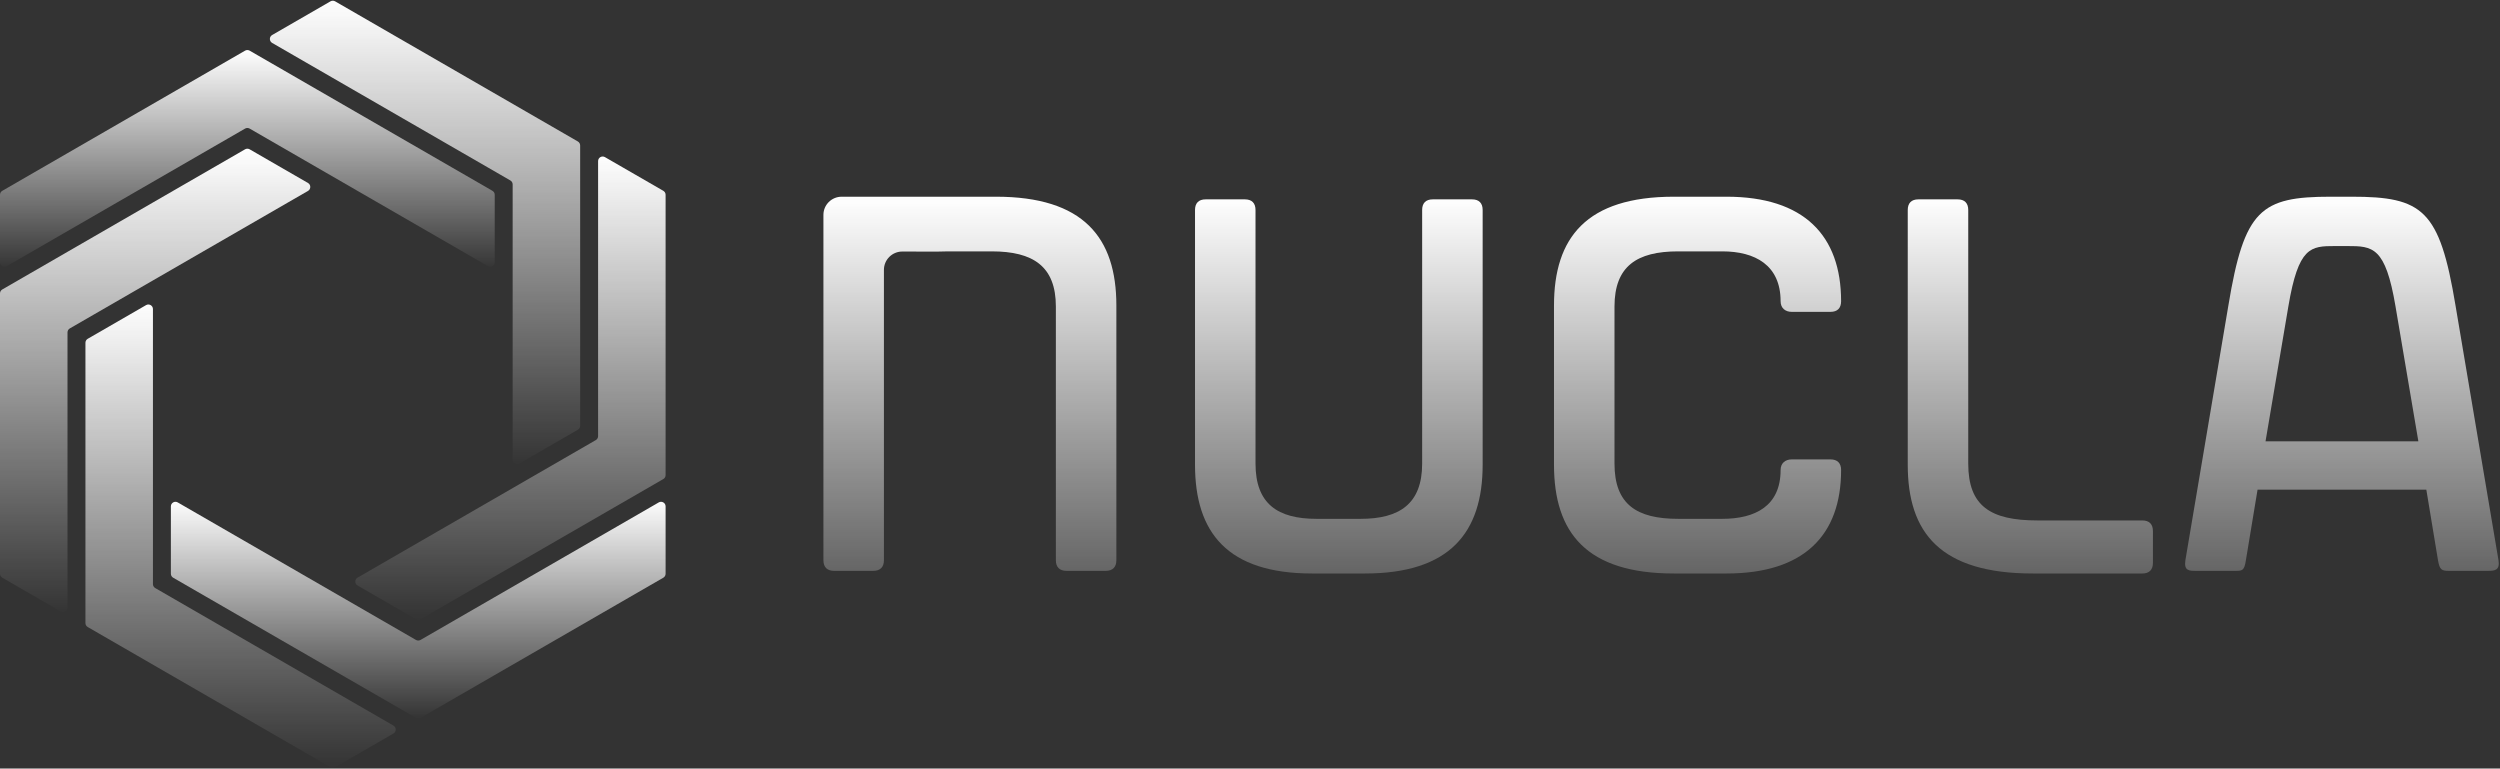 <svg width="1093" height="336" viewBox="0 0 1093 336" fill="none" xmlns="http://www.w3.org/2000/svg">
<rect x="0" y="0" width="1093" height="336" fill="#333333" stroke="none"/>
<path d="M118.988 15.306C117.655 16.075 117.655 18 118.988 18.77L223.134 78.897C223.753 79.254 224.134 79.914 224.134 80.629V200.874C224.134 202.414 225.801 203.376 227.134 202.606L252.645 187.878C253.264 187.521 253.645 186.86 253.645 186.146V63.591C253.645 62.877 253.264 62.216 252.645 61.859L146.5 0.577C145.881 0.22 145.119 0.22 144.5 0.577L118.988 15.306Z" fill="url(#paint0_linear_4924_8060)"/>
<path d="M261.489 190.677C261.489 191.391 261.107 192.051 260.488 192.409L156.343 252.531C155.01 253.301 155.01 255.226 156.343 255.996L181.854 270.724C182.473 271.081 183.235 271.081 183.854 270.724L290 209.446C290.619 209.089 291 208.429 291 207.714V85.155C291 84.441 290.619 83.78 290 83.423L264.488 68.695C263.155 67.925 261.489 68.887 261.489 70.427V190.677Z" fill="url(#paint1_linear_4924_8060)"/>
<path d="M216.292 85.155C216.292 84.441 215.91 83.78 215.291 83.423L109.146 22.146C108.527 21.788 107.765 21.788 107.146 22.146L1 83.423C0.381 83.78 0 84.441 0 85.155V114.611C0 116.151 1.667 117.113 3 116.344L107.146 56.221C107.765 55.863 108.527 55.863 109.146 56.221L213.292 116.344C214.625 117.113 216.292 116.151 216.292 114.611V85.155Z" fill="url(#paint2_linear_4924_8060)"/>
<path d="M74.709 250.845C74.709 251.56 75.09 252.22 75.709 252.577L181.855 313.855C182.474 314.212 183.236 314.212 183.855 313.855L290 252.577C290.619 252.22 291.001 251.56 291.001 250.845V221.389C291.001 219.849 289.334 218.887 288.001 219.657L183.855 279.78C183.236 280.137 182.474 280.137 181.855 279.78L77.709 219.657C76.376 218.887 74.709 219.849 74.709 221.389V250.845Z" fill="url(#paint3_linear_4924_8060)"/>
<path d="M29.511 145.323C29.511 144.609 29.893 143.949 30.512 143.591L134.657 83.469C135.99 82.699 135.99 80.774 134.657 80.005L109.146 65.276C108.527 64.919 107.765 64.919 107.146 65.276L1 126.554C0.381 126.911 0 127.571 0 128.286V250.845C0 251.56 0.381 252.22 1 252.577L26.512 267.305C27.845 268.075 29.511 267.113 29.511 265.573V145.323Z" fill="url(#paint4_linear_4924_8060)"/>
<path d="M66.866 135.126C66.866 133.587 65.199 132.624 63.866 133.394L38.355 148.122C37.736 148.48 37.355 149.14 37.355 149.854V272.409C37.355 273.123 37.736 273.784 38.355 274.141L144.5 335.423C145.119 335.78 145.881 335.78 146.5 335.423L172.012 320.695C173.345 319.925 173.345 318 172.012 317.231L67.866 257.103C67.247 256.746 66.866 256.086 66.866 255.371V135.126Z" fill="url(#paint5_linear_4924_8060)"/>
<path d="M754.812 250.735H731.842C693.559 250.735 679.406 232.869 679.406 203.17V133.564C679.406 103.866 693.559 86 731.842 86H754.812C788.687 86 804.929 102.938 804.929 131.708C804.929 134.724 803.305 136.349 800.288 136.349H783.351C780.567 136.349 778.479 134.724 778.479 131.708C778.479 115.931 767.342 109.898 752.956 109.898H733.699C715.601 109.898 705.856 116.395 705.856 134.028V202.706C705.856 220.572 715.601 226.837 733.699 226.837H752.956C767.342 226.837 778.479 221.268 778.479 205.491C778.479 202.474 780.567 200.85 783.351 200.85H800.288C803.305 200.85 804.929 202.474 804.929 205.491C804.929 234.029 788.687 250.735 754.812 250.735Z" fill="url(#paint6_linear_4924_8060)"/>
<path d="M596.707 250.735H573.737C536.613 250.735 522.46 232.869 522.46 203.17V91.8C522.46 88.784 524.084 87.16 527.1 87.16H544.27C547.286 87.16 548.91 88.784 548.91 91.8V202.706C548.91 220.34 558.655 226.837 575.593 226.837H594.85C611.788 226.837 621.765 220.34 621.765 202.706V91.8C621.765 88.784 623.389 87.16 626.405 87.16H643.575C646.591 87.16 648.215 88.784 648.215 91.8V203.17C648.215 232.869 633.83 250.735 596.707 250.735Z" fill="url(#paint7_linear_4924_8060)"/>
<path d="M888.823 250.735H936.619C939.635 250.735 941.259 249.111 941.259 246.094V232.173C941.259 229.157 939.635 227.533 936.619 227.533H890.679C870.261 227.533 860.516 221.268 860.516 202.706V91.8C860.516 88.784 858.892 87.16 855.876 87.16H838.706C835.69 87.16 834.066 88.784 834.066 91.8V203.17C834.066 232.869 848.219 250.735 888.823 250.735Z" fill="url(#paint8_linear_4924_8060)"/>
<path fill-rule="evenodd" clip-rule="evenodd" d="M977.262 249.575H960.093C957.076 249.575 954.756 249.575 955.452 244.934L974.246 133.564C981.207 91.569 988.399 86 1019.03 86H1028.07C1059.17 86 1066.59 91.569 1073.55 133.564L1092.34 244.934C1093.04 249.343 1090.72 249.575 1087.7 249.575H1070.53C1067.52 249.575 1066.59 249.111 1065.89 244.934L1060.79 214.075H987.007L981.903 244.934C981.207 249.575 980.279 249.575 977.262 249.575ZM1000.46 134.028L990.488 192.962H1057.31L1047.33 134.028C1042.92 107.81 1037.36 107.578 1026.22 107.578H1020.88C1010.21 107.578 1004.87 107.81 1000.46 134.028Z" fill="url(#paint9_linear_4924_8060)"/>
<path d="M381.81 249.575H364.64C361.624 249.575 360 247.951 360 244.935V93.95C360 89.531 363.586 86.001 368.005 86.002C372.463 86.002 375.737 86.002 381.279 86.002C387.381 86.001 396.231 86 412.437 86H435.407C473.69 86 488.075 103.866 488.075 133.565V244.935C488.075 247.951 486.451 249.575 483.435 249.575H466.266C463.249 249.575 461.625 247.951 461.625 244.935V134.029C461.625 116.395 451.648 109.899 433.551 109.899H414.293C414.118 109.899 413.97 109.905 413.744 109.916C412.685 109.964 409.905 110.09 394.549 109.972C390.099 109.938 386.45 113.531 386.45 117.981V244.935C386.45 247.951 384.826 249.575 381.81 249.575Z" fill="url(#paint10_linear_4924_8060)"/>
<defs>
<linearGradient id="paint0_linear_4924_8060" x1="184.817" y1="0" x2="184.817" y2="204.338" gradientUnits="userSpaceOnUse">
<stop stop-color="white"/>
<stop offset="1" stop-color="white" stop-opacity="0"/>
</linearGradient>
<linearGradient id="paint1_linear_4924_8060" x1="222.171" y1="66.963" x2="222.171" y2="271.301" gradientUnits="userSpaceOnUse">
<stop stop-color="white"/>
<stop offset="1" stop-color="white" stop-opacity="0"/>
</linearGradient>
<linearGradient id="paint2_linear_4924_8060" x1="108.146" y1="21.568" x2="108.146" y2="118.075" gradientUnits="userSpaceOnUse">
<stop stop-color="white"/>
<stop offset="1" stop-color="white" stop-opacity="0"/>
</linearGradient>
<linearGradient id="paint3_linear_4924_8060" x1="182.855" y1="217.925" x2="182.855" y2="314.432" gradientUnits="userSpaceOnUse">
<stop stop-color="white"/>
<stop offset="1" stop-color="white" stop-opacity="0"/>
</linearGradient>
<linearGradient id="paint4_linear_4924_8060" x1="68.829" y1="64.699" x2="68.829" y2="269.037" gradientUnits="userSpaceOnUse">
<stop stop-color="white"/>
<stop offset="1" stop-color="white" stop-opacity="0"/>
</linearGradient>
<linearGradient id="paint5_linear_4924_8060" x1="106.183" y1="131.662" x2="106.183" y2="336" gradientUnits="userSpaceOnUse">
<stop stop-color="white"/>
<stop offset="1" stop-color="white" stop-opacity="0"/>
</linearGradient>
<linearGradient id="paint6_linear_4924_8060" x1="726.234" y1="86" x2="726.234" y2="304" gradientUnits="userSpaceOnUse">
<stop stop-color="white"/>
<stop offset="1" stop-color="white" stop-opacity="0"/>
</linearGradient>
<linearGradient id="paint7_linear_4924_8060" x1="726.234" y1="86" x2="726.234" y2="304" gradientUnits="userSpaceOnUse">
<stop stop-color="white"/>
<stop offset="1" stop-color="white" stop-opacity="0"/>
</linearGradient>
<linearGradient id="paint8_linear_4924_8060" x1="726.234" y1="86" x2="726.234" y2="304" gradientUnits="userSpaceOnUse">
<stop stop-color="white"/>
<stop offset="1" stop-color="white" stop-opacity="0"/>
</linearGradient>
<linearGradient id="paint9_linear_4924_8060" x1="726.234" y1="86" x2="726.234" y2="304" gradientUnits="userSpaceOnUse">
<stop stop-color="white"/>
<stop offset="1" stop-color="white" stop-opacity="0"/>
</linearGradient>
<linearGradient id="paint10_linear_4924_8060" x1="726.234" y1="86" x2="726.234" y2="304" gradientUnits="userSpaceOnUse">
<stop stop-color="white"/>
<stop offset="1" stop-color="white" stop-opacity="0"/>
</linearGradient>
</defs>
</svg>
